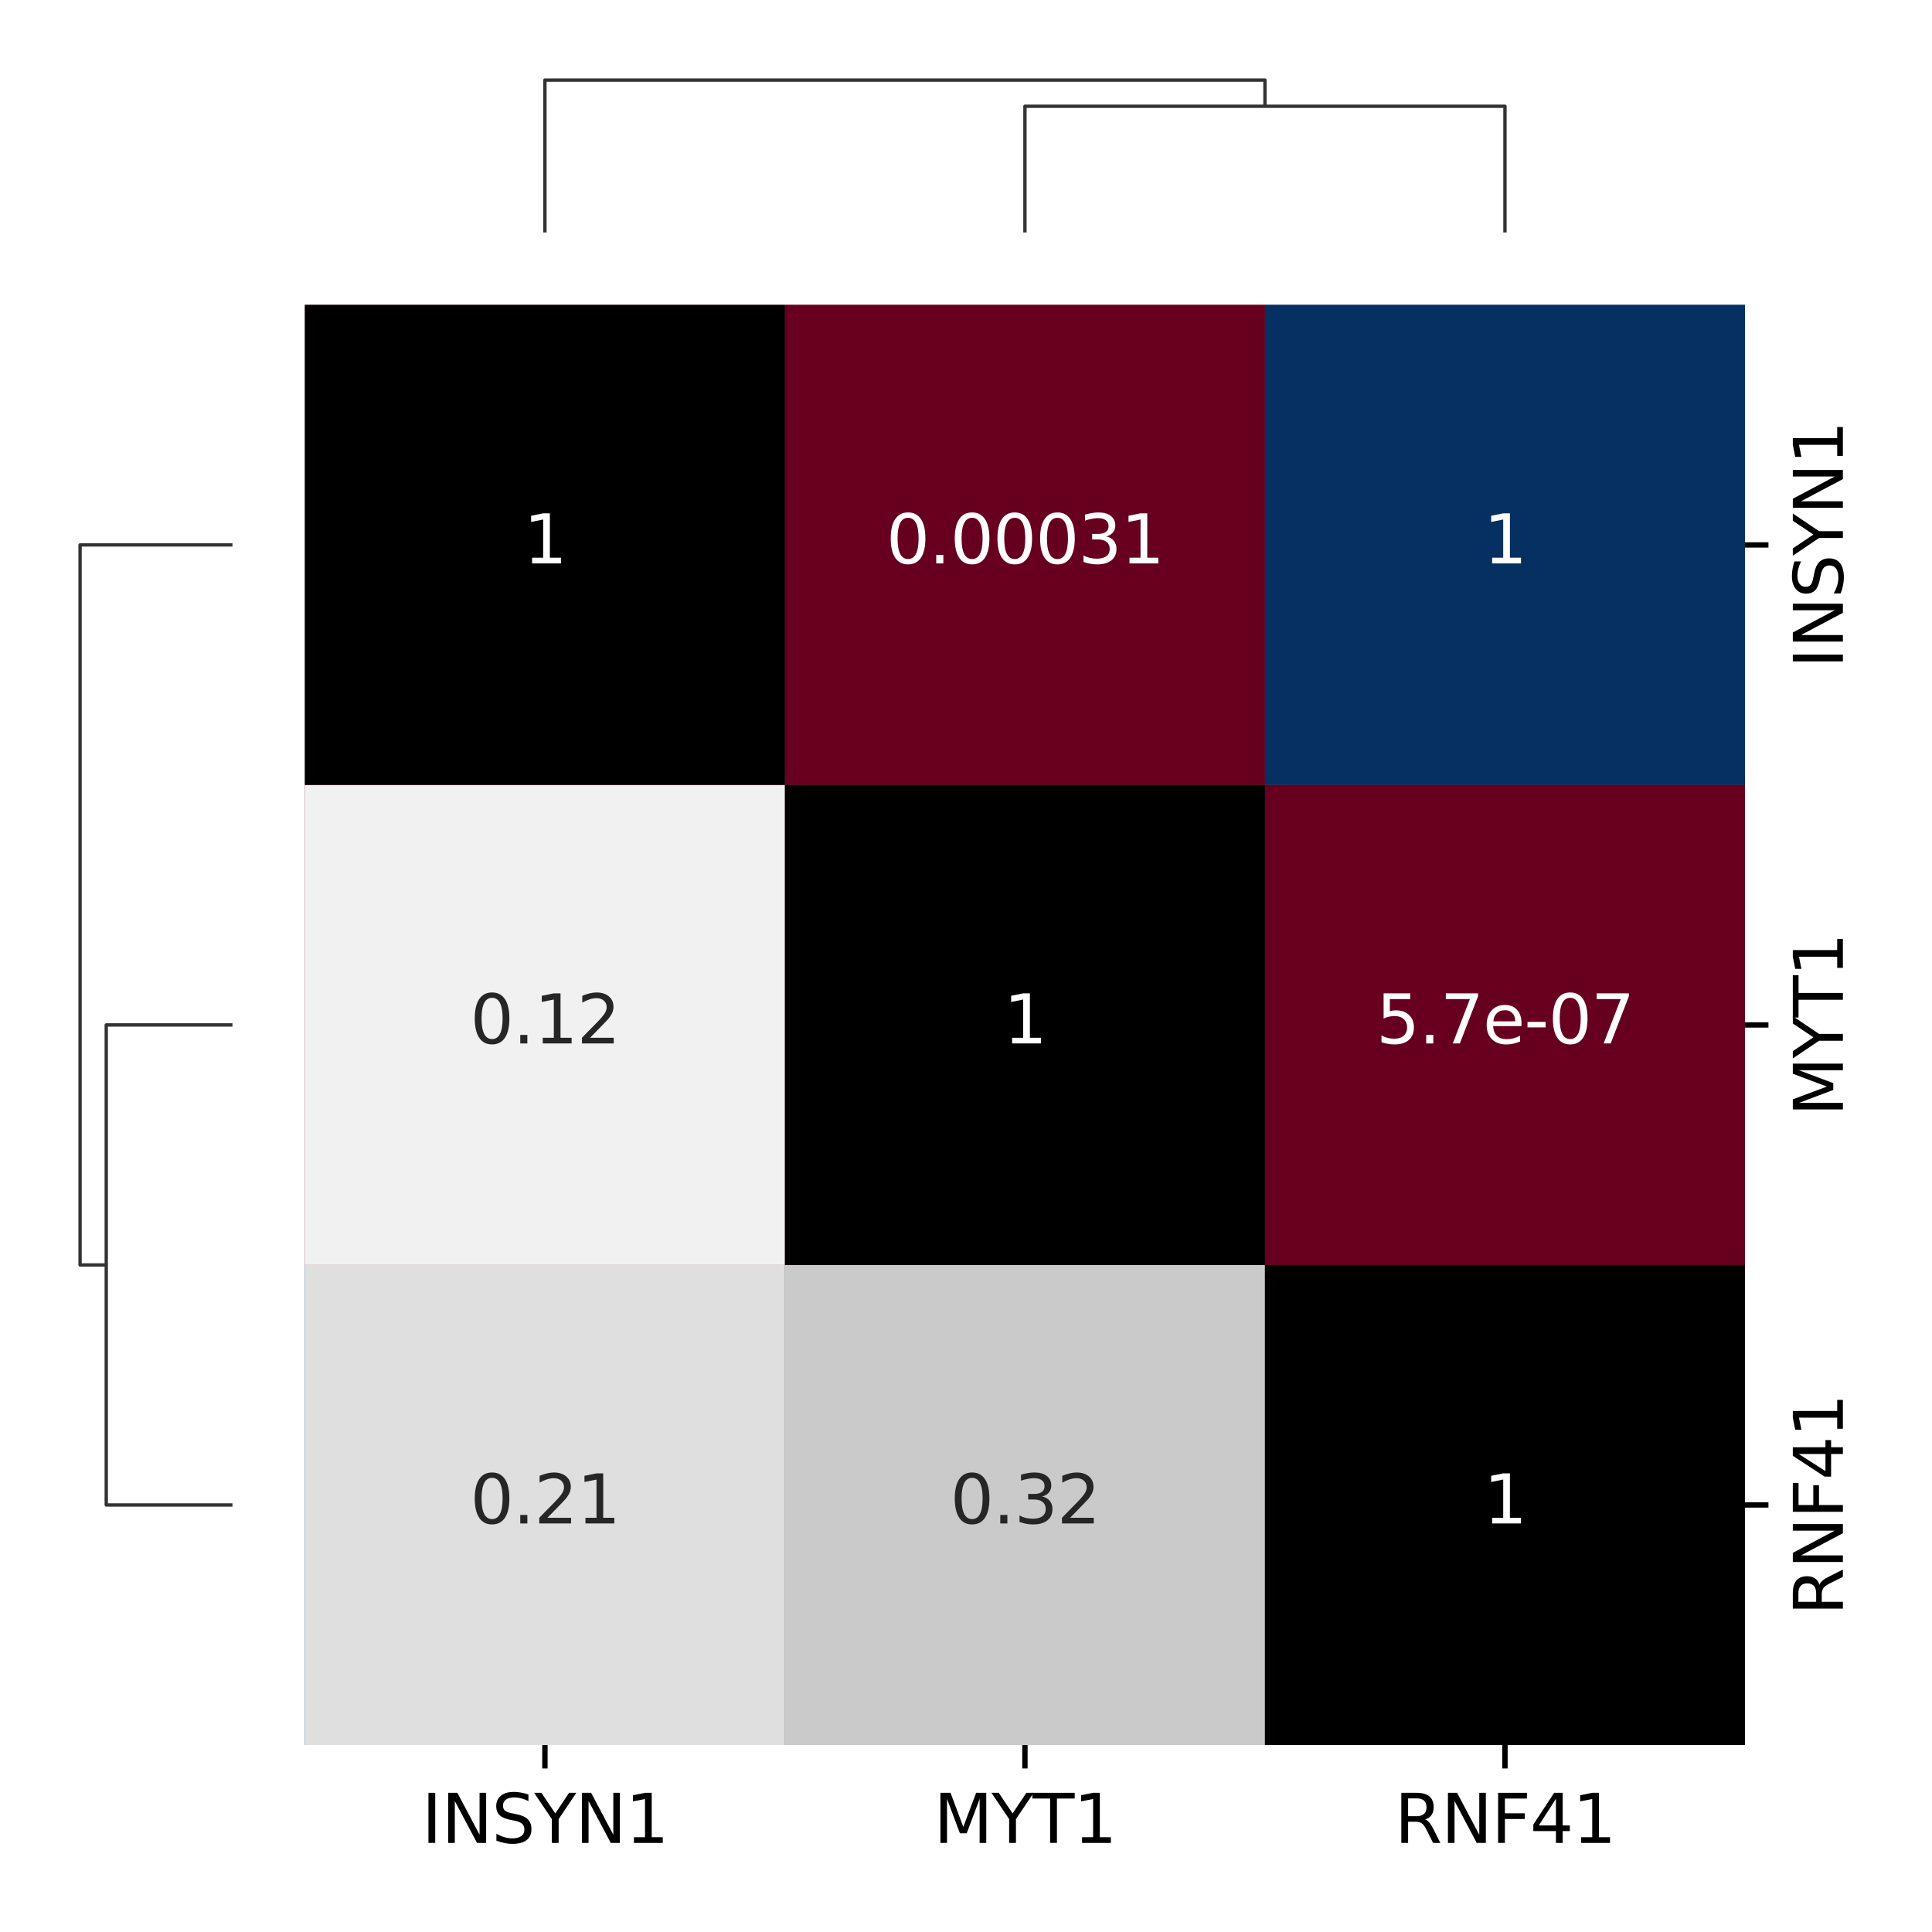 <?xml version="1.0" encoding="utf-8" standalone="no"?>
<!DOCTYPE svg PUBLIC "-//W3C//DTD SVG 1.1//EN"
  "http://www.w3.org/Graphics/SVG/1.1/DTD/svg11.dtd">
<svg xmlns:xlink="http://www.w3.org/1999/xlink" width="288pt" height="288pt" viewBox="0 0 288 288" xmlns="http://www.w3.org/2000/svg" version="1.1">
 <defs>
  <style type="text/css">*{stroke-linejoin: round; stroke-linecap: butt}</style>
 </defs>
 <g id="figure_1">
  <g id="patch_1">
   <path d="M 0 288 
L 288 288 
L 288 0 
L 0 0 
z
" style="fill: #ffffff"/>
  </g>
  <g id="axes_1">
   <g id="LineCollection_1">
    <path d="M 34.652 152.786 
L 15.839 152.786 
L 15.839 224.342 
L 34.652 224.342 
" clip-path="url(#p44e4df0681)" style="fill: none; stroke: #333333; stroke-width: 0.5"/>
    <path d="M 34.652 81.23 
L 11.936 81.23 
L 11.936 188.564 
L 15.839 188.564 
" clip-path="url(#p44e4df0681)" style="fill: none; stroke: #333333; stroke-width: 0.5"/>
   </g>
  </g>
  <g id="axes_2">
   <g id="LineCollection_2">
    <path d="M 152.786 34.652 
L 152.786 15.839 
L 224.342 15.839 
L 224.342 34.652 
" clip-path="url(#p8dc2d839b3)" style="fill: none; stroke: #333333; stroke-width: 0.5"/>
    <path d="M 81.23 34.652 
L 81.23 11.936 
L 188.564 11.936 
L 188.564 15.839 
" clip-path="url(#p8dc2d839b3)" style="fill: none; stroke: #333333; stroke-width: 0.5"/>
   </g>
  </g>
  <g id="axes_3">
   <g id="patch_2">
    <path d="M 45.452 260.12 
L 260.12 260.12 
L 260.12 45.452 
L 45.452 45.452 
z
" style="fill: #ffffff"/>
   </g>
   <g id="QuadMesh_1">
    <path d="M 45.452 45.452 
L 117.008 45.452 
L 117.008 117.008 
L 45.452 117.008 
L 45.452 45.452 
" clip-path="url(#pe6cdf2a65d)" style="fill: #67001f"/>
    <path d="M 117.008 45.452 
L 188.564 45.452 
L 188.564 117.008 
L 117.008 117.008 
L 117.008 45.452 
" clip-path="url(#pe6cdf2a65d)" style="fill: #67001f"/>
    <path d="M 188.564 45.452 
L 260.12 45.452 
L 260.12 117.008 
L 188.564 117.008 
L 188.564 45.452 
" clip-path="url(#pe6cdf2a65d)" style="fill: #053061"/>
    <path d="M 45.452 117.008 
L 117.008 117.008 
L 117.008 188.564 
L 45.452 188.564 
L 45.452 117.008 
" clip-path="url(#pe6cdf2a65d)" style="fill: #67001f"/>
    <path d="M 117.008 117.008 
L 188.564 117.008 
L 188.564 188.564 
L 117.008 188.564 
L 117.008 117.008 
" clip-path="url(#pe6cdf2a65d)" style="fill: #67001f"/>
    <path d="M 188.564 117.008 
L 260.12 117.008 
L 260.12 188.564 
L 188.564 188.564 
L 188.564 117.008 
" clip-path="url(#pe6cdf2a65d)" style="fill: #67001f"/>
    <path d="M 45.452 188.564 
L 117.008 188.564 
L 117.008 260.12 
L 45.452 260.12 
L 45.452 188.564 
" clip-path="url(#pe6cdf2a65d)" style="fill: #053061"/>
    <path d="M 117.008 188.564 
L 188.564 188.564 
L 188.564 260.12 
L 117.008 260.12 
L 117.008 188.564 
" clip-path="url(#pe6cdf2a65d)" style="fill: #67001f"/>
    <path d="M 188.564 188.564 
L 260.12 188.564 
L 260.12 260.12 
L 188.564 260.12 
L 188.564 188.564 
" clip-path="url(#pe6cdf2a65d)" style="fill: #67001f"/>
   </g>
   <g id="QuadMesh_2">
    <path d="M 45.452 45.452 
L 117.008 45.452 
L 117.008 117.008 
L 45.452 117.008 
L 45.452 45.452 
" clip-path="url(#pe6cdf2a65d)" style="fill: none"/>
    <path d="M 117.008 45.452 
L 188.564 45.452 
L 188.564 117.008 
L 117.008 117.008 
L 117.008 45.452 
" clip-path="url(#pe6cdf2a65d)" style="fill: #67001f"/>
    <path d="M 188.564 45.452 
L 260.12 45.452 
L 260.12 117.008 
L 188.564 117.008 
L 188.564 45.452 
" clip-path="url(#pe6cdf2a65d)" style="fill: #053061"/>
    <path d="M 45.452 117.008 
L 117.008 117.008 
L 117.008 188.564 
L 45.452 188.564 
L 45.452 117.008 
" clip-path="url(#pe6cdf2a65d)" style="fill: none"/>
    <path d="M 117.008 117.008 
L 188.564 117.008 
L 188.564 188.564 
L 117.008 188.564 
L 117.008 117.008 
" clip-path="url(#pe6cdf2a65d)" style="fill: none"/>
    <path d="M 188.564 117.008 
L 260.12 117.008 
L 260.12 188.564 
L 188.564 188.564 
L 188.564 117.008 
" clip-path="url(#pe6cdf2a65d)" style="fill: #67001f"/>
    <path d="M 45.452 188.564 
L 117.008 188.564 
L 117.008 260.12 
L 45.452 260.12 
L 45.452 188.564 
" clip-path="url(#pe6cdf2a65d)" style="fill: none"/>
    <path d="M 117.008 188.564 
L 188.564 188.564 
L 188.564 260.12 
L 117.008 260.12 
L 117.008 188.564 
" clip-path="url(#pe6cdf2a65d)" style="fill: none"/>
    <path d="M 188.564 188.564 
L 260.12 188.564 
L 260.12 260.12 
L 188.564 260.12 
L 188.564 188.564 
" clip-path="url(#pe6cdf2a65d)" style="fill: none"/>
   </g>
   <g id="QuadMesh_3">
    <path d="M 45.452 45.452 
L 117.008 45.452 
L 117.008 117.008 
L 45.452 117.008 
L 45.452 45.452 
" clip-path="url(#pe6cdf2a65d)" style="fill: none"/>
    <path d="M 117.008 45.452 
L 188.564 45.452 
L 188.564 117.008 
L 117.008 117.008 
L 117.008 45.452 
" clip-path="url(#pe6cdf2a65d)" style="fill: none"/>
    <path d="M 188.564 45.452 
L 260.12 45.452 
L 260.12 117.008 
L 188.564 117.008 
L 188.564 45.452 
" clip-path="url(#pe6cdf2a65d)" style="fill: none"/>
    <path d="M 45.452 117.008 
L 117.008 117.008 
L 117.008 188.564 
L 45.452 188.564 
L 45.452 117.008 
" clip-path="url(#pe6cdf2a65d)" style="fill: #f1f1f1"/>
    <path d="M 117.008 117.008 
L 188.564 117.008 
L 188.564 188.564 
L 117.008 188.564 
L 117.008 117.008 
" clip-path="url(#pe6cdf2a65d)" style="fill: none"/>
    <path d="M 188.564 117.008 
L 260.12 117.008 
L 260.12 188.564 
L 188.564 188.564 
L 188.564 117.008 
" clip-path="url(#pe6cdf2a65d)" style="fill: none"/>
    <path d="M 45.452 188.564 
L 117.008 188.564 
L 117.008 260.12 
L 45.452 260.12 
L 45.452 188.564 
" clip-path="url(#pe6cdf2a65d)" style="fill: #dfdfdf"/>
    <path d="M 117.008 188.564 
L 188.564 188.564 
L 188.564 260.12 
L 117.008 260.12 
L 117.008 188.564 
" clip-path="url(#pe6cdf2a65d)" style="fill: #cacaca"/>
    <path d="M 188.564 188.564 
L 260.12 188.564 
L 260.12 260.12 
L 188.564 260.12 
L 188.564 188.564 
" clip-path="url(#pe6cdf2a65d)" style="fill: none"/>
   </g>
   <g id="QuadMesh_4">
    <path d="M 45.452 45.452 
L 117.008 45.452 
L 117.008 117.008 
L 45.452 117.008 
L 45.452 45.452 
" clip-path="url(#pe6cdf2a65d)"/>
    <path d="M 117.008 45.452 
L 188.564 45.452 
L 188.564 117.008 
L 117.008 117.008 
L 117.008 45.452 
" clip-path="url(#pe6cdf2a65d)" style="fill: none"/>
    <path d="M 188.564 45.452 
L 260.12 45.452 
L 260.12 117.008 
L 188.564 117.008 
L 188.564 45.452 
" clip-path="url(#pe6cdf2a65d)" style="fill: none"/>
    <path d="M 45.452 117.008 
L 117.008 117.008 
L 117.008 188.564 
L 45.452 188.564 
L 45.452 117.008 
" clip-path="url(#pe6cdf2a65d)" style="fill: none"/>
    <path d="M 117.008 117.008 
L 188.564 117.008 
L 188.564 188.564 
L 117.008 188.564 
L 117.008 117.008 
" clip-path="url(#pe6cdf2a65d)"/>
    <path d="M 188.564 117.008 
L 260.12 117.008 
L 260.12 188.564 
L 188.564 188.564 
L 188.564 117.008 
" clip-path="url(#pe6cdf2a65d)" style="fill: none"/>
    <path d="M 45.452 188.564 
L 117.008 188.564 
L 117.008 260.12 
L 45.452 260.12 
L 45.452 188.564 
" clip-path="url(#pe6cdf2a65d)" style="fill: none"/>
    <path d="M 117.008 188.564 
L 188.564 188.564 
L 188.564 260.12 
L 117.008 260.12 
L 117.008 188.564 
" clip-path="url(#pe6cdf2a65d)" style="fill: none"/>
    <path d="M 188.564 188.564 
L 260.12 188.564 
L 260.12 260.12 
L 188.564 260.12 
L 188.564 188.564 
" clip-path="url(#pe6cdf2a65d)"/>
   </g>
   <g id="matplotlib.axis_1">
    <g id="xtick_1">
     <g id="line2d_1">
      <defs>
       <path id="m6a3e1f10b5" d="M 0 0 
L 0 3.5 
" style="stroke: #000000; stroke-width: 0.8"/>
      </defs>
      <g>
       <use xlink:href="#m6a3e1f10b5" x="81.23" y="260.12" style="stroke: #000000; stroke-width: 0.8"/>
      </g>
     </g>
     <g id="text_1">
      <!-- INSYN1 -->
      <g transform="translate(62.864 274.718) scale(0.1 -0.1)">
       <defs>
        <path id="DejaVuSans-49" d="M 628 4666 
L 1259 4666 
L 1259 0 
L 628 0 
L 628 4666 
z
" transform="scale(0.016)"/>
        <path id="DejaVuSans-4e" d="M 628 4666 
L 1478 4666 
L 3547 763 
L 3547 4666 
L 4159 4666 
L 4159 0 
L 3309 0 
L 1241 3903 
L 1241 0 
L 628 0 
L 628 4666 
z
" transform="scale(0.016)"/>
        <path id="DejaVuSans-53" d="M 3425 4513 
L 3425 3897 
Q 3066 4069 2747 4153 
Q 2428 4238 2131 4238 
Q 1616 4238 1336 4038 
Q 1056 3838 1056 3469 
Q 1056 3159 1242 3001 
Q 1428 2844 1947 2747 
L 2328 2669 
Q 3034 2534 3370 2195 
Q 3706 1856 3706 1288 
Q 3706 609 3251 259 
Q 2797 -91 1919 -91 
Q 1588 -91 1214 -16 
Q 841 59 441 206 
L 441 856 
Q 825 641 1194 531 
Q 1563 422 1919 422 
Q 2459 422 2753 634 
Q 3047 847 3047 1241 
Q 3047 1584 2836 1778 
Q 2625 1972 2144 2069 
L 1759 2144 
Q 1053 2284 737 2584 
Q 422 2884 422 3419 
Q 422 4038 858 4394 
Q 1294 4750 2059 4750 
Q 2388 4750 2728 4690 
Q 3069 4631 3425 4513 
z
" transform="scale(0.016)"/>
        <path id="DejaVuSans-59" d="M -13 4666 
L 666 4666 
L 1959 2747 
L 3244 4666 
L 3922 4666 
L 2272 2222 
L 2272 0 
L 1638 0 
L 1638 2222 
L -13 4666 
z
" transform="scale(0.016)"/>
        <path id="DejaVuSans-31" d="M 794 531 
L 1825 531 
L 1825 4091 
L 703 3866 
L 703 4441 
L 1819 4666 
L 2450 4666 
L 2450 531 
L 3481 531 
L 3481 0 
L 794 0 
L 794 531 
z
" transform="scale(0.016)"/>
       </defs>
       <use xlink:href="#DejaVuSans-49"/>
       <use xlink:href="#DejaVuSans-4e" x="29.492"/>
       <use xlink:href="#DejaVuSans-53" x="104.297"/>
       <use xlink:href="#DejaVuSans-59" x="167.773"/>
       <use xlink:href="#DejaVuSans-4e" x="228.857"/>
       <use xlink:href="#DejaVuSans-31" x="303.662"/>
      </g>
     </g>
    </g>
    <g id="xtick_2">
     <g id="line2d_2">
      <g>
       <use xlink:href="#m6a3e1f10b5" x="152.786" y="260.12" style="stroke: #000000; stroke-width: 0.8"/>
      </g>
     </g>
     <g id="text_2">
      <!-- MYT1 -->
      <g transform="translate(139.183 274.718) scale(0.1 -0.1)">
       <defs>
        <path id="DejaVuSans-4d" d="M 628 4666 
L 1569 4666 
L 2759 1491 
L 3956 4666 
L 4897 4666 
L 4897 0 
L 4281 0 
L 4281 4097 
L 3078 897 
L 2444 897 
L 1241 4097 
L 1241 0 
L 628 0 
L 628 4666 
z
" transform="scale(0.016)"/>
        <path id="DejaVuSans-54" d="M -19 4666 
L 3928 4666 
L 3928 4134 
L 2272 4134 
L 2272 0 
L 1638 0 
L 1638 4134 
L -19 4134 
L -19 4666 
z
" transform="scale(0.016)"/>
       </defs>
       <use xlink:href="#DejaVuSans-4d"/>
       <use xlink:href="#DejaVuSans-59" x="86.279"/>
       <use xlink:href="#DejaVuSans-54" x="147.363"/>
       <use xlink:href="#DejaVuSans-31" x="208.447"/>
      </g>
     </g>
    </g>
    <g id="xtick_3">
     <g id="line2d_3">
      <g>
       <use xlink:href="#m6a3e1f10b5" x="224.342" y="260.12" style="stroke: #000000; stroke-width: 0.8"/>
      </g>
     </g>
     <g id="text_3">
      <!-- RNF41 -->
      <g transform="translate(207.889 274.718) scale(0.1 -0.1)">
       <defs>
        <path id="DejaVuSans-52" d="M 2841 2188 
Q 3044 2119 3236 1894 
Q 3428 1669 3622 1275 
L 4263 0 
L 3584 0 
L 2988 1197 
Q 2756 1666 2539 1819 
Q 2322 1972 1947 1972 
L 1259 1972 
L 1259 0 
L 628 0 
L 628 4666 
L 2053 4666 
Q 2853 4666 3247 4331 
Q 3641 3997 3641 3322 
Q 3641 2881 3436 2590 
Q 3231 2300 2841 2188 
z
M 1259 4147 
L 1259 2491 
L 2053 2491 
Q 2509 2491 2742 2702 
Q 2975 2913 2975 3322 
Q 2975 3731 2742 3939 
Q 2509 4147 2053 4147 
L 1259 4147 
z
" transform="scale(0.016)"/>
        <path id="DejaVuSans-46" d="M 628 4666 
L 3309 4666 
L 3309 4134 
L 1259 4134 
L 1259 2759 
L 3109 2759 
L 3109 2228 
L 1259 2228 
L 1259 0 
L 628 0 
L 628 4666 
z
" transform="scale(0.016)"/>
        <path id="DejaVuSans-34" d="M 2419 4116 
L 825 1625 
L 2419 1625 
L 2419 4116 
z
M 2253 4666 
L 3047 4666 
L 3047 1625 
L 3713 1625 
L 3713 1100 
L 3047 1100 
L 3047 0 
L 2419 0 
L 2419 1100 
L 313 1100 
L 313 1709 
L 2253 4666 
z
" transform="scale(0.016)"/>
       </defs>
       <use xlink:href="#DejaVuSans-52"/>
       <use xlink:href="#DejaVuSans-4e" x="69.482"/>
       <use xlink:href="#DejaVuSans-46" x="144.287"/>
       <use xlink:href="#DejaVuSans-34" x="201.807"/>
       <use xlink:href="#DejaVuSans-31" x="265.43"/>
      </g>
     </g>
    </g>
   </g>
   <g id="matplotlib.axis_2">
    <g id="ytick_1">
     <g id="line2d_4">
      <defs>
       <path id="m595ee449b0" d="M 0 0 
L 3.5 0 
" style="stroke: #000000; stroke-width: 0.8"/>
      </defs>
      <g>
       <use xlink:href="#m595ee449b0" x="260.12" y="81.23" style="stroke: #000000; stroke-width: 0.8"/>
      </g>
     </g>
     <g id="text_4">
      <!-- INSYN1 -->
      <g transform="translate(274.718 99.596) rotate(-90) scale(0.1 -0.1)">
       <use xlink:href="#DejaVuSans-49"/>
       <use xlink:href="#DejaVuSans-4e" x="29.492"/>
       <use xlink:href="#DejaVuSans-53" x="104.297"/>
       <use xlink:href="#DejaVuSans-59" x="167.773"/>
       <use xlink:href="#DejaVuSans-4e" x="228.857"/>
       <use xlink:href="#DejaVuSans-31" x="303.662"/>
      </g>
     </g>
    </g>
    <g id="ytick_2">
     <g id="line2d_5">
      <g>
       <use xlink:href="#m595ee449b0" x="260.12" y="152.786" style="stroke: #000000; stroke-width: 0.8"/>
      </g>
     </g>
     <g id="text_5">
      <!-- MYT1 -->
      <g transform="translate(274.718 166.389) rotate(-90) scale(0.1 -0.1)">
       <use xlink:href="#DejaVuSans-4d"/>
       <use xlink:href="#DejaVuSans-59" x="86.279"/>
       <use xlink:href="#DejaVuSans-54" x="147.363"/>
       <use xlink:href="#DejaVuSans-31" x="208.447"/>
      </g>
     </g>
    </g>
    <g id="ytick_3">
     <g id="line2d_6">
      <g>
       <use xlink:href="#m595ee449b0" x="260.12" y="224.342" style="stroke: #000000; stroke-width: 0.8"/>
      </g>
     </g>
     <g id="text_6">
      <!-- RNF41 -->
      <g transform="translate(274.718 240.795) rotate(-90) scale(0.1 -0.1)">
       <use xlink:href="#DejaVuSans-52"/>
       <use xlink:href="#DejaVuSans-4e" x="69.482"/>
       <use xlink:href="#DejaVuSans-46" x="144.287"/>
       <use xlink:href="#DejaVuSans-34" x="201.807"/>
       <use xlink:href="#DejaVuSans-31" x="265.43"/>
      </g>
     </g>
    </g>
   </g>
   <g id="text_7">
    <!-- 0.00031 -->
    <g style="fill: #ffffff" transform="translate(132.109 83.989) scale(0.1 -0.1)">
     <defs>
      <path id="DejaVuSans-30" d="M 2034 4250 
Q 1547 4250 1301 3770 
Q 1056 3291 1056 2328 
Q 1056 1369 1301 889 
Q 1547 409 2034 409 
Q 2525 409 2770 889 
Q 3016 1369 3016 2328 
Q 3016 3291 2770 3770 
Q 2525 4250 2034 4250 
z
M 2034 4750 
Q 2819 4750 3233 4129 
Q 3647 3509 3647 2328 
Q 3647 1150 3233 529 
Q 2819 -91 2034 -91 
Q 1250 -91 836 529 
Q 422 1150 422 2328 
Q 422 3509 836 4129 
Q 1250 4750 2034 4750 
z
" transform="scale(0.016)"/>
      <path id="DejaVuSans-2e" d="M 684 794 
L 1344 794 
L 1344 0 
L 684 0 
L 684 794 
z
" transform="scale(0.016)"/>
      <path id="DejaVuSans-33" d="M 2597 2516 
Q 3050 2419 3304 2112 
Q 3559 1806 3559 1356 
Q 3559 666 3084 287 
Q 2609 -91 1734 -91 
Q 1441 -91 1130 -33 
Q 819 25 488 141 
L 488 750 
Q 750 597 1062 519 
Q 1375 441 1716 441 
Q 2309 441 2620 675 
Q 2931 909 2931 1356 
Q 2931 1769 2642 2001 
Q 2353 2234 1838 2234 
L 1294 2234 
L 1294 2753 
L 1863 2753 
Q 2328 2753 2575 2939 
Q 2822 3125 2822 3475 
Q 2822 3834 2567 4026 
Q 2313 4219 1838 4219 
Q 1578 4219 1281 4162 
Q 984 4106 628 3988 
L 628 4550 
Q 988 4650 1302 4700 
Q 1616 4750 1894 4750 
Q 2613 4750 3031 4423 
Q 3450 4097 3450 3541 
Q 3450 3153 3228 2886 
Q 3006 2619 2597 2516 
z
" transform="scale(0.016)"/>
     </defs>
     <use xlink:href="#DejaVuSans-30"/>
     <use xlink:href="#DejaVuSans-2e" x="63.623"/>
     <use xlink:href="#DejaVuSans-30" x="95.41"/>
     <use xlink:href="#DejaVuSans-30" x="159.033"/>
     <use xlink:href="#DejaVuSans-30" x="222.656"/>
     <use xlink:href="#DejaVuSans-33" x="286.279"/>
     <use xlink:href="#DejaVuSans-31" x="349.902"/>
    </g>
   </g>
   <g id="text_8">
    <!-- 1 -->
    <g style="fill: #ffffff" transform="translate(221.161 83.989) scale(0.1 -0.1)">
     <use xlink:href="#DejaVuSans-31"/>
    </g>
   </g>
   <g id="text_9">
    <!-- 5.7e-07 -->
    <g style="fill: #ffffff" transform="translate(205.147 155.545) scale(0.1 -0.1)">
     <defs>
      <path id="DejaVuSans-35" d="M 691 4666 
L 3169 4666 
L 3169 4134 
L 1269 4134 
L 1269 2991 
Q 1406 3038 1543 3061 
Q 1681 3084 1819 3084 
Q 2600 3084 3056 2656 
Q 3513 2228 3513 1497 
Q 3513 744 3044 326 
Q 2575 -91 1722 -91 
Q 1428 -91 1123 -41 
Q 819 9 494 109 
L 494 744 
Q 775 591 1075 516 
Q 1375 441 1709 441 
Q 2250 441 2565 725 
Q 2881 1009 2881 1497 
Q 2881 1984 2565 2268 
Q 2250 2553 1709 2553 
Q 1456 2553 1204 2497 
Q 953 2441 691 2322 
L 691 4666 
z
" transform="scale(0.016)"/>
      <path id="DejaVuSans-37" d="M 525 4666 
L 3525 4666 
L 3525 4397 
L 1831 0 
L 1172 0 
L 2766 4134 
L 525 4134 
L 525 4666 
z
" transform="scale(0.016)"/>
      <path id="DejaVuSans-65" d="M 3597 1894 
L 3597 1613 
L 953 1613 
Q 991 1019 1311 708 
Q 1631 397 2203 397 
Q 2534 397 2845 478 
Q 3156 559 3463 722 
L 3463 178 
Q 3153 47 2828 -22 
Q 2503 -91 2169 -91 
Q 1331 -91 842 396 
Q 353 884 353 1716 
Q 353 2575 817 3079 
Q 1281 3584 2069 3584 
Q 2775 3584 3186 3129 
Q 3597 2675 3597 1894 
z
M 3022 2063 
Q 3016 2534 2758 2815 
Q 2500 3097 2075 3097 
Q 1594 3097 1305 2825 
Q 1016 2553 972 2059 
L 3022 2063 
z
" transform="scale(0.016)"/>
      <path id="DejaVuSans-2d" d="M 313 2009 
L 1997 2009 
L 1997 1497 
L 313 1497 
L 313 2009 
z
" transform="scale(0.016)"/>
     </defs>
     <use xlink:href="#DejaVuSans-35"/>
     <use xlink:href="#DejaVuSans-2e" x="63.623"/>
     <use xlink:href="#DejaVuSans-37" x="95.41"/>
     <use xlink:href="#DejaVuSans-65" x="159.033"/>
     <use xlink:href="#DejaVuSans-2d" x="220.557"/>
     <use xlink:href="#DejaVuSans-30" x="256.641"/>
     <use xlink:href="#DejaVuSans-37" x="320.264"/>
    </g>
   </g>
   <g id="text_10">
    <!-- 0.12 -->
    <g style="fill: #262626" transform="translate(70.097 155.545) scale(0.1 -0.1)">
     <defs>
      <path id="DejaVuSans-32" d="M 1228 531 
L 3431 531 
L 3431 0 
L 469 0 
L 469 531 
Q 828 903 1448 1529 
Q 2069 2156 2228 2338 
Q 2531 2678 2651 2914 
Q 2772 3150 2772 3378 
Q 2772 3750 2511 3984 
Q 2250 4219 1831 4219 
Q 1534 4219 1204 4116 
Q 875 4013 500 3803 
L 500 4441 
Q 881 4594 1212 4672 
Q 1544 4750 1819 4750 
Q 2544 4750 2975 4387 
Q 3406 4025 3406 3419 
Q 3406 3131 3298 2873 
Q 3191 2616 2906 2266 
Q 2828 2175 2409 1742 
Q 1991 1309 1228 531 
z
" transform="scale(0.016)"/>
     </defs>
     <use xlink:href="#DejaVuSans-30"/>
     <use xlink:href="#DejaVuSans-2e" x="63.623"/>
     <use xlink:href="#DejaVuSans-31" x="95.41"/>
     <use xlink:href="#DejaVuSans-32" x="159.033"/>
    </g>
   </g>
   <g id="text_11">
    <!-- 0.21 -->
    <g style="fill: #262626" transform="translate(70.097 227.101) scale(0.1 -0.1)">
     <use xlink:href="#DejaVuSans-30"/>
     <use xlink:href="#DejaVuSans-2e" x="63.623"/>
     <use xlink:href="#DejaVuSans-32" x="95.41"/>
     <use xlink:href="#DejaVuSans-31" x="159.033"/>
    </g>
   </g>
   <g id="text_12">
    <!-- 0.32 -->
    <g style="fill: #262626" transform="translate(141.653 227.101) scale(0.1 -0.1)">
     <use xlink:href="#DejaVuSans-30"/>
     <use xlink:href="#DejaVuSans-2e" x="63.623"/>
     <use xlink:href="#DejaVuSans-33" x="95.41"/>
     <use xlink:href="#DejaVuSans-32" x="159.033"/>
    </g>
   </g>
   <g id="text_13">
    <!-- 1 -->
    <g style="fill: #ffffff" transform="translate(78.049 83.989) scale(0.1 -0.1)">
     <use xlink:href="#DejaVuSans-31"/>
    </g>
   </g>
   <g id="text_14">
    <!-- 1 -->
    <g style="fill: #ffffff" transform="translate(149.605 155.545) scale(0.1 -0.1)">
     <use xlink:href="#DejaVuSans-31"/>
    </g>
   </g>
   <g id="text_15">
    <!-- 1 -->
    <g style="fill: #ffffff" transform="translate(221.161 227.101) scale(0.1 -0.1)">
     <use xlink:href="#DejaVuSans-31"/>
    </g>
   </g>
  </g>
 </g>
 <defs>
  <clipPath id="p44e4df0681">
   <rect x="10.8" y="45.452" width="23.852" height="214.668"/>
  </clipPath>
  <clipPath id="p8dc2d839b3">
   <rect x="45.452" y="10.8" width="214.668" height="23.852"/>
  </clipPath>
  <clipPath id="pe6cdf2a65d">
   <rect x="45.452" y="45.452" width="214.668" height="214.668"/>
  </clipPath>
 </defs>
</svg>
